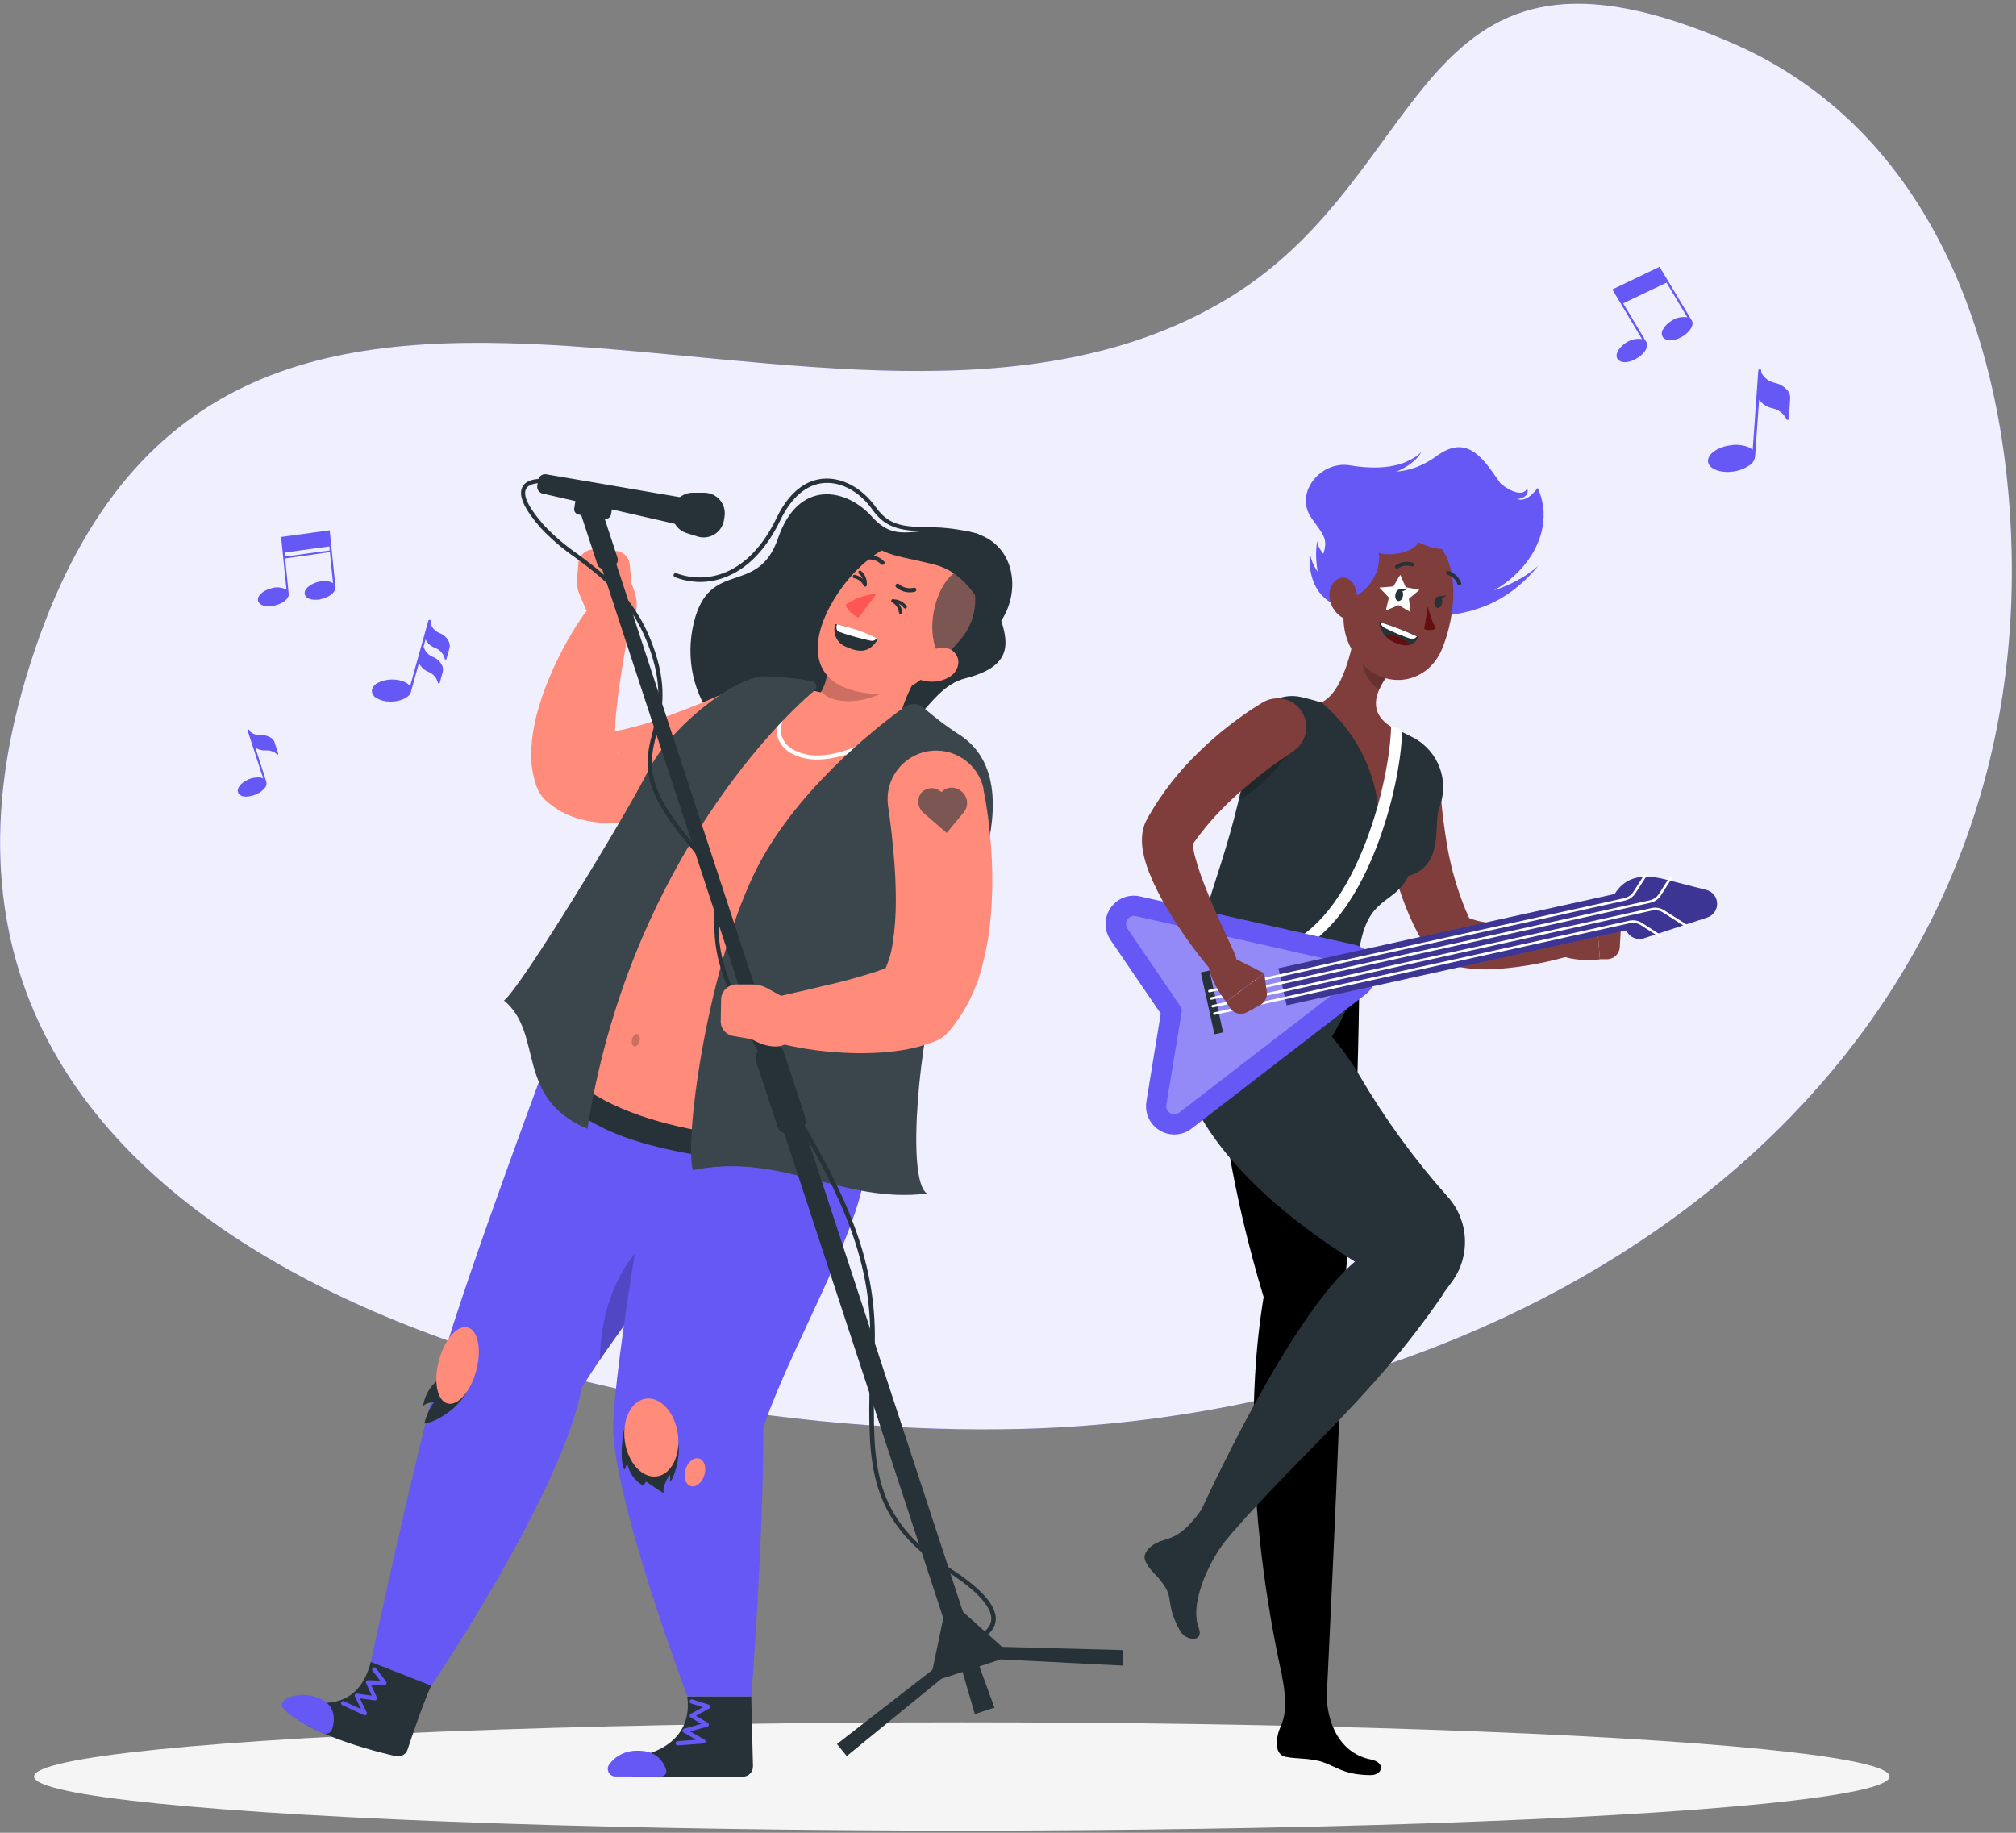 <?xml version="1.0" encoding="UTF-8"?>
<svg width="308px" height="280px" viewBox="0 0 308 280" version="1.1" xmlns="http://www.w3.org/2000/svg" xmlns:xlink="http://www.w3.org/1999/xlink">
    <rect x="0" y="0" width="308" height="280" fill="#808080" stroke="none"/>
    <title>onboard-3</title>
    <g id="High-Fidelity" stroke="none" stroke-width="1" fill="none" fill-rule="evenodd">
        <g id="3.3.0-Third-Sign-Up-Screen" transform="translate(-34, -76)" fill-rule="nonzero">
            <g id="Group" transform="translate(32, 76)">
                <g id="Music-festival-rafiki" transform="translate(2, 0)">
                    <g id="freepik--background-simple--inject-78">
                        <path d="M187.732,45.509 C127.638,82.063 32.204,8.692 3.911,103.71 C-23.197,194.75 97.708,221.843 162.495,218.034 C237.613,213.611 309.119,164.995 307.335,84.249 C306.648,53.032 295.352,19.914 264.648,6.58 C215.512,-14.775 219.577,26.136 187.732,45.509 Z" id="Path" fill="#6558F5"></path>
                        <path d="M187.732,45.509 C127.638,82.063 32.204,8.692 3.911,103.71 C-23.197,194.75 97.708,221.843 162.495,218.034 C237.613,213.611 309.119,164.995 307.335,84.249 C306.648,53.032 295.352,19.914 264.648,6.58 C215.512,-14.775 219.577,26.136 187.732,45.509 Z" id="Path" fill="#FFFFFF" opacity="0.9"></path>
                    </g>
                    <g id="freepik--Shadow--inject-78" transform="translate(5.117, 262.454)" fill="#F5F5F5">
                        <ellipse id="freepik--path--inject-78" cx="141.828" cy="8.948" rx="141.747" ry="8.276"></ellipse>
                    </g>
                    <g id="freepik--character-1--inject-78" transform="translate(42.402, 72.376)">
                        <path d="M110.567,22.458 C113.872,17.465 112.475,9.657 104.923,8.744 C97.371,7.83 94.739,10.937 90.799,6.55 C86.858,2.164 79.57,0.804 76.47,9.84 C73.37,18.876 65.979,12.838 63.589,22.787 C60.971,33.673 68.611,45.29 83.576,44.135 C97.839,43.038 98.256,32.993 105.113,31.246 C111.971,29.499 111.766,26.194 110.567,22.458 Z" id="Path" fill="#263238"></path>
                        <path d="M64.539,16.537 C63.231,16.522 61.936,16.274 60.715,15.806 C60.607,15.767 60.528,15.673 60.507,15.559 C60.487,15.446 60.529,15.33 60.617,15.256 C60.705,15.181 60.826,15.16 60.935,15.199 C65.548,16.91 71.996,15.594 76.243,6.755 C78.488,2.098 81.361,0.907 83.393,0.76 C86.317,0.526 89.366,2.222 91.435,5.147 C93.504,8.071 95.916,8.071 99.382,8.173 C101.942,8.167 104.491,8.501 106.963,9.168 C107.133,9.22 107.23,9.398 107.182,9.57 C107.159,9.652 107.103,9.722 107.027,9.763 C106.951,9.805 106.863,9.814 106.78,9.789 C104.361,9.139 101.865,8.812 99.36,8.817 C95.851,8.707 93.073,8.612 90.909,5.52 C88.986,2.771 86.142,1.199 83.466,1.418 C80.791,1.638 78.51,3.611 76.843,7.048 C73.465,14.066 68.721,16.537 64.539,16.537 Z" id="Path" fill="#263238"></path>
                        <path d="M46.474,139.634 C54.947,125.839 69.868,110.998 69.137,95.544 L41.854,87.728 C41.854,87.728 28.841,122.44 24.959,136.125 C20.923,150.359 14.249,181.554 14.249,181.554 L23.467,185.173 C23.467,185.173 43.396,155.842 46.474,139.634 Z" id="Path" fill="#6558F5"></path>
                        <path d="M49.245,135.358 C53.47,129.144 58.544,122.739 62.499,116.167 C57.886,113.564 49.501,121.519 49.245,135.358 Z" id="Path" fill="#000000" opacity="0.2"></path>
                        <path d="M14.249,181.525 C12.377,188.682 7.091,187.929 4.438,187.549 C4.438,187.549 2.595,188.441 2.339,189.742 C5.264,192.155 11.492,194.392 18.028,195.92 C18.813,196.11 19.613,195.669 19.87,194.903 C20.602,192.71 22.064,188.324 23.467,185.144 L14.249,181.525 Z" id="Path" fill="#263238"></path>
                        <path d="M74.218,145.702 C79.204,131.081 92.495,110.121 89.454,101.897 L59.136,92.583 C59.136,92.583 52.184,129.999 51.285,144.569 C50.634,155.031 62.616,186.789 62.616,186.789 L72.391,186.789 C72.391,186.789 74.218,163.423 74.218,145.702 Z" id="Path" fill="#6558F5"></path>
                        <path d="M76.156,46.24 L74.364,47.132 C73.787,47.41 73.202,47.666 72.625,47.929 C71.462,48.448 70.285,48.916 69.101,49.391 C66.682,50.331 64.215,51.141 61.71,51.818 C59.003,52.581 56.229,53.083 53.427,53.317 C51.738,53.457 50.04,53.418 48.36,53.2 C47.308,53.058 46.272,52.814 45.268,52.469 C43.993,52.028 42.799,51.378 41.737,50.546 L41.401,50.283 C40.494,49.578 39.824,48.614 39.478,47.52 C38.959,45.947 38.712,44.298 38.747,42.643 C38.778,41.367 38.913,40.096 39.149,38.842 C39.344,37.722 39.613,36.615 39.953,35.53 C40.267,34.477 40.604,33.461 40.984,32.481 C41.735,30.556 42.594,28.674 43.557,26.845 C44.505,25.029 45.565,23.274 46.73,21.589 C47.74,20.158 49.604,19.616 51.224,20.28 C52.845,20.944 53.791,22.639 53.507,24.367 L53.507,24.535 L52.593,29.974 C52.301,31.772 52.023,33.556 51.862,35.281 C51.652,36.893 51.554,38.518 51.57,40.143 C51.573,40.786 51.635,41.427 51.752,42.058 C51.862,42.556 52.016,42.892 52.06,42.79 L49.822,39.814 C49.596,39.595 49.45,39.514 49.472,39.485 C49.493,39.456 49.625,39.485 49.859,39.485 C50.548,39.452 51.234,39.377 51.913,39.258 C52.825,39.095 53.728,38.885 54.618,38.63 C55.569,38.381 56.556,38.089 57.543,37.752 C59.531,37.073 61.571,36.29 63.61,35.493 C64.634,35.084 65.643,34.645 66.666,34.221 L69.591,32.949 L69.898,32.81 C73.578,31.282 77.809,32.93 79.486,36.546 C81.162,40.161 79.686,44.456 76.141,46.277 L76.156,46.24 Z" id="Path" fill="#FF8B7B"></path>
                        <path d="M48.141,23.073 L52.418,23.336 C56.724,22.013 54.055,16.756 54.055,16.756 L53.792,13.722 C53.629,12.631 52.702,11.816 51.599,11.792 L48.609,11.58 C47.337,11.41 46.162,12.286 45.962,13.554 L45.758,16.208 C45.7,16.978 45.831,17.751 46.138,18.46 L48.141,23.073 Z" id="Path" fill="#FF8B7B"></path>
                        <path d="M75.71,31.86 C85.021,33.562 94.115,36.291 102.825,39.997 C105.218,41.064 107.064,43.071 107.927,45.544 C108.791,48.017 108.595,50.737 107.387,53.061 C97.152,73.187 91.932,99.499 90.302,103.593 C90.302,103.593 62.748,104.273 48.192,96.816 C42.762,94.024 39.965,87.864 41.437,81.938 C47.227,58.625 60.701,42.124 66.937,34.982 C69.116,32.482 72.441,31.299 75.71,31.86 L75.71,31.86 Z" id="Path" fill="#FF8B7B"></path>
                        <path d="M40.319,87.275 C39.706,88.234 39.397,89.355 39.434,90.492 C39.427,90.535 39.427,90.58 39.434,90.623 C39.602,91.23 41.152,95.785 50.115,100.127 C60.796,105.245 81.273,106.137 90.324,105.479 C90.51,105.468 90.68,105.37 90.784,105.216 C91.206,104.379 91.454,103.467 91.515,102.533 C91.538,102.355 91.479,102.176 91.356,102.046 C91.233,101.916 91.058,101.848 90.879,101.86 C86.771,102.087 65.131,102.942 51.263,96.377 C44.442,93.153 42.08,89.176 41.335,87.443 C41.254,87.25 41.08,87.111 40.873,87.077 C40.667,87.043 40.457,87.118 40.319,87.275 L40.319,87.275 Z" id="Path" fill="#263238"></path>
                        <path d="M82.465,43.66 C81.248,43.686 80.04,43.436 78.934,42.928 C77.715,42.44 76.778,41.432 76.382,40.18 C75.775,37.869 77.567,35.252 78.751,33.527 C79.055,33.117 79.326,32.685 79.562,32.233 C79.633,32.069 79.821,31.991 79.986,32.057 C80.065,32.091 80.127,32.155 80.159,32.234 C80.19,32.314 80.189,32.403 80.155,32.481 C79.907,32.977 79.616,33.449 79.285,33.892 C78.166,35.523 76.47,37.986 77.004,40.011 C77.355,41.074 78.158,41.928 79.197,42.344 C84.702,45.041 93.467,39.2 96.743,37.007 L96.852,36.934 C96.947,36.864 97.073,36.852 97.18,36.902 C97.287,36.953 97.358,37.058 97.364,37.176 C97.37,37.294 97.311,37.406 97.21,37.467 L97.101,37.54 C94.396,39.354 87.926,43.66 82.465,43.66 Z" id="Path" fill="#FFFFFF"></path>
                        <path d="M82.019,33.132 C75.439,38.622 53.397,61.468 47.337,100.062 C36.144,95.332 40.757,85.572 34.602,80.476 C37.109,78.612 53.222,52.206 56.592,45.458 C59.962,38.71 69.942,30.837 74.591,30.954 C76.958,31.014 79.317,31.258 81.646,31.685 C81.964,31.739 82.221,31.975 82.301,32.288 C82.382,32.6 82.271,32.931 82.019,33.132 L82.019,33.132 Z" id="Path" fill="#263238"></path>
                        <path d="M82.019,33.132 C75.439,38.622 53.397,61.468 47.337,100.062 C36.144,95.332 40.757,85.572 34.602,80.476 C37.109,78.612 53.222,52.206 56.592,45.458 C59.962,38.71 69.942,30.837 74.591,30.954 C76.958,31.014 79.317,31.258 81.646,31.685 C81.964,31.739 82.221,31.975 82.301,32.288 C82.382,32.6 82.271,32.931 82.019,33.132 L82.019,33.132 Z" id="Path" fill="#FFFFFF" opacity="0.1"></path>
                        <path d="M55.313,86.676 C55.189,87.202 54.83,87.56 54.509,87.487 C54.187,87.414 54.033,86.924 54.158,86.405 C54.282,85.886 54.64,85.521 54.962,85.601 C55.284,85.681 55.437,86.157 55.313,86.676 Z" id="Path" fill="#000000" opacity="0.2"></path>
                        <path d="M79.204,35.896 C80.12,34.804 81.377,34.052 82.772,33.761 C83.58,32.59 84.009,31.199 84,29.777 L98.768,28.79 C96.275,33.446 94.315,37.131 95.288,40.004 C92.137,41.064 86.391,42.928 81.171,41.276 C75.951,39.624 77.757,37.731 79.204,35.896 Z" id="Path" fill="#FF8B7B"></path>
                        <path d="M103.702,39.573 C101.961,38.411 100.296,37.139 98.716,35.764 C97.89,35.048 96.68,34.994 95.792,35.632 C91.34,38.856 78.605,48.836 72.683,61.388 C65.431,76.74 62.112,102.328 63.472,106.378 C77.011,103.607 86.31,111.547 99.228,109.968 C95.858,107.811 98.3,85.067 100.88,77.676 C103.461,70.285 116.577,47.147 103.702,39.573 Z" id="Path" fill="#263238"></path>
                        <path d="M103.702,39.573 C101.961,38.411 100.296,37.139 98.716,35.764 C97.89,35.048 96.68,34.994 95.792,35.632 C91.34,38.856 78.605,48.836 72.683,61.388 C65.431,76.74 62.112,102.328 63.472,106.378 C77.011,103.607 86.31,111.547 99.228,109.968 C95.858,107.811 98.3,85.067 100.88,77.676 C103.461,70.285 116.577,47.147 103.702,39.573 Z" id="Path" fill="#FFFFFF" opacity="0.1"></path>
                        <path d="M83.971,30.274 L94.206,32.467 C89.995,35.34 84.819,35.391 83.079,33.264 C83.6,32.348 83.905,31.325 83.971,30.274 L83.971,30.274 Z" id="Path" fill="#000000" opacity="0.2"></path>
                        <path d="M104.236,25.456 C99.85,30.486 96.735,33.797 91.947,33.658 C82.443,33.381 80.981,27.678 83.832,21.42 C86.376,15.791 93.153,8.517 99.915,10.454 C102.967,11.326 105.355,13.708 106.234,16.758 C107.112,19.807 106.357,23.095 104.236,25.456 L104.236,25.456 Z" id="Path" fill="#FF8B7B"></path>
                        <path d="M85.228,22.97 C85.228,22.97 87.078,23.102 91.757,25.207 C90.536,27.218 89.154,27.51 86.771,26.399 C85.428,25.847 84.75,24.341 85.228,22.97 L85.228,22.97 Z" id="Path" fill="#263238"></path>
                        <path d="M85.462,22.999 C85.36,23.402 85.287,23.862 85.762,24.14 C87.196,24.654 88.661,25.076 90.148,25.405 C90.609,25.485 91.084,25.763 91.574,25.12 C89.629,24.17 87.577,23.458 85.462,22.999 Z" id="Path" fill="#FFFFFF"></path>
                        <path d="M104.163,14.709 C100.793,16.171 98.855,23.248 100.829,27.305 C106.246,27.444 108.725,19.483 108.725,19.483 L104.163,14.709 Z" id="Path" fill="#263238" opacity="0.6"></path>
                        <path d="M102.445,31.173 C101.175,31.826 99.699,31.952 98.336,31.524 C96.567,30.946 96.786,29.089 98.212,27.934 C99.484,26.896 101.948,25.953 103.278,27.167 C104.609,28.38 104.024,30.347 102.445,31.173 Z" id="Path" fill="#FF8B7B"></path>
                        <path d="M91.515,18.335 L88.752,21.991 C88.752,21.991 87.129,21.26 86.785,20.009 C88.184,19.038 89.817,18.46 91.515,18.335 L91.515,18.335 Z" id="Path" fill="#FF5652"></path>
                        <path d="M94.615,16.815 C94.564,16.835 94.519,16.868 94.484,16.91 C94.428,16.973 94.401,17.058 94.409,17.142 C94.417,17.227 94.46,17.304 94.527,17.356 C95.313,18.028 96.375,18.279 97.379,18.028 C97.459,18.005 97.527,17.949 97.566,17.875 C97.604,17.8 97.611,17.713 97.583,17.633 C97.531,17.464 97.351,17.369 97.181,17.421 L97.181,17.421 C96.385,17.607 95.548,17.4 94.93,16.866 C94.841,16.796 94.722,16.776 94.615,16.815 Z" id="Path" fill="#263238"></path>
                        <path d="M95.098,21.406 C95.138,21.417 95.181,21.417 95.222,21.406 C95.288,21.397 95.348,21.361 95.388,21.308 C95.428,21.254 95.444,21.187 95.434,21.121 C95.334,20.31 94.85,19.597 94.133,19.205 C94.072,19.176 94.001,19.172 93.938,19.196 C93.875,19.219 93.823,19.267 93.796,19.33 C93.739,19.457 93.794,19.606 93.921,19.666 L93.921,19.666 C94.485,19.983 94.863,20.551 94.937,21.194 C94.948,21.288 95.01,21.369 95.098,21.406 L95.098,21.406 Z" id="Path" fill="#263238"></path>
                        <path d="M95.938,20.602 C95.98,20.592 96.02,20.575 96.055,20.55 C96.162,20.461 96.182,20.304 96.099,20.192 C95.605,19.54 94.826,19.167 94.008,19.191 C93.942,19.194 93.879,19.225 93.836,19.277 C93.793,19.328 93.774,19.395 93.782,19.461 C93.797,19.601 93.919,19.704 94.06,19.695 L94.06,19.695 C94.705,19.684 95.315,19.986 95.697,20.507 C95.758,20.575 95.847,20.61 95.938,20.602 Z" id="Path" fill="#263238"></path>
                        <path d="M87.889,15.762 C87.878,15.719 87.878,15.673 87.889,15.63 C87.922,15.497 88.054,15.413 88.189,15.44 C88.997,15.603 89.676,16.148 90.009,16.902 C90.041,16.986 90.025,17.08 89.968,17.149 C89.912,17.218 89.823,17.251 89.734,17.237 C89.646,17.222 89.573,17.161 89.542,17.078 L89.542,17.078 C89.257,16.496 88.715,16.082 88.079,15.959 C87.982,15.937 87.907,15.86 87.889,15.762 Z" id="Path" fill="#263238"></path>
                        <path d="M88.752,14.972 C88.761,14.931 88.781,14.893 88.81,14.863 C88.91,14.765 89.069,14.765 89.169,14.863 C89.785,15.398 90.104,16.199 90.024,17.012 C90.002,17.148 89.876,17.242 89.739,17.224 C89.602,17.198 89.509,17.07 89.527,16.932 L89.527,16.932 C89.573,16.281 89.3,15.649 88.796,15.236 C88.736,15.162 88.719,15.062 88.752,14.972 L88.752,14.972 Z" id="Path" fill="#263238"></path>
                        <path d="M89.724,13.02 C89.794,13.104 89.902,13.145 90.009,13.13 C90.81,12.988 91.63,13.247 92.203,13.825 C92.328,13.949 92.53,13.949 92.656,13.825 C92.715,13.766 92.749,13.685 92.749,13.602 C92.749,13.518 92.715,13.438 92.656,13.379 C91.942,12.641 90.913,12.3 89.9,12.465 C89.815,12.474 89.738,12.517 89.687,12.585 C89.635,12.653 89.615,12.739 89.629,12.823 C89.637,12.898 89.67,12.968 89.724,13.02 L89.724,13.02 Z" id="Path" fill="#263238"></path>
                        <path d="M107.833,48.192 L108.067,49.369 L108.257,50.451 C108.374,51.182 108.469,51.913 108.564,52.601 C108.761,54.063 108.893,55.459 109.003,56.899 C109.227,59.818 109.261,62.749 109.105,65.672 C109.017,67.171 108.886,68.684 108.681,70.219 C108.447,71.802 108.13,73.371 107.731,74.92 C106.879,78.536 105.225,81.914 102.891,84.804 L102.584,85.177 C102.02,85.851 101.296,86.374 100.478,86.698 C98.377,87.508 96.176,88.035 93.935,88.262 C91.994,88.479 90.04,88.564 88.087,88.518 C86.186,88.467 84.314,88.335 82.465,88.101 C80.601,87.871 78.753,87.529 76.931,87.078 C75.249,86.663 74.068,85.154 74.068,83.422 C74.068,81.691 75.249,80.182 76.931,79.767 L77.157,79.709 C78.751,79.299 80.476,78.978 82.107,78.561 C83.737,78.144 85.374,77.83 86.946,77.391 C88.518,76.952 90.039,76.536 91.435,76.068 C92.64,75.685 93.797,75.168 94.886,74.525 L92.473,76.426 C93.233,74.978 93.74,73.41 93.972,71.791 C94.307,69.614 94.471,67.414 94.462,65.211 C94.462,62.887 94.352,60.489 94.125,58.076 C94.03,56.863 93.891,55.656 93.76,54.421 L93.533,52.622 L93.416,51.738 L93.307,50.948 L93.255,50.619 C92.771,46.678 95.475,43.054 99.391,42.396 C103.307,41.738 107.047,44.28 107.877,48.163 L107.833,48.192 Z" id="Path" fill="#FF8B7B"></path>
                        <path d="M104.499,48.543 C103.62,47.728 102.249,47.77 101.421,48.638 C101.003,48.236 100.44,48.021 99.861,48.04 C99.281,48.059 98.734,48.312 98.344,48.74 C97.618,49.719 97.799,51.097 98.753,51.855 L102.233,54.874 L104.901,51.657 C105.629,50.681 105.451,49.303 104.499,48.543 L104.499,48.543 Z" id="Path" fill="#263238" opacity="0.6"></path>
                        <path d="M72.376,186.818 L62.602,186.818 C63.64,195.02 54.713,195.993 54.713,195.993 C54.255,196.945 54.058,198.002 54.143,199.056 L71.082,199.056 C71.503,199.056 71.906,198.886 72.199,198.584 C72.492,198.283 72.651,197.875 72.639,197.455 C72.581,195.123 72.456,190.744 72.376,186.818 Z" id="Path" fill="#263238"></path>
                        <polygon id="Rectangle" fill="#263238" transform="translate(91.582, 138.888) rotate(-18.16) translate(-91.582, -138.888) " points="90.003 96.219 93.161 96.219 93.161 181.557 90.003 181.557"></polygon>
                        <path d="M76.02,87.325 L77.727,87.325 C78.489,87.325 79.107,87.943 79.107,88.705 L79.107,99.397 C79.107,100.159 78.489,100.777 77.727,100.777 L76.02,100.777 C75.258,100.777 74.64,100.159 74.64,99.397 L74.64,88.705 C74.64,87.943 75.258,87.325 76.02,87.325 Z" id="Rectangle" fill="#263238" transform="translate(76.873, 94.051) rotate(-18.16) translate(-76.873, -94.051) "></path>
                        <path d="M48.582,4.816 L49.814,4.816 C50.366,4.816 50.814,5.264 50.814,5.816 L50.814,13.539 C50.814,14.092 50.366,14.539 49.814,14.539 L48.582,14.539 C48.03,14.539 47.582,14.092 47.582,13.539 L47.582,5.816 C47.582,5.264 48.03,4.816 48.582,4.816 Z" id="Rectangle" fill="#263238" transform="translate(49.198, 9.678) rotate(-18.16) translate(-49.198, -9.678) "></path>
                        <path d="M47.231,1.828 L49.395,1.828 C49.853,1.828 50.225,2.2 50.225,2.658 L50.225,6.701 C50.225,7.159 49.853,7.531 49.395,7.531 L47.231,7.531 C46.773,7.531 46.401,7.159 46.401,6.701 L46.401,2.658 C46.401,2.2 46.773,1.828 47.231,1.828 Z" id="Rectangle" fill="#263238" transform="translate(48.313, 4.679) rotate(99.21) translate(-48.313, -4.679) "></path>
                        <polygon id="Rectangle" fill="#263238" transform="translate(63.978, 54.729) rotate(-18.16) translate(-63.978, -54.729) " points="62.83 5.276 65.125 5.276 65.125 104.182 62.83 104.182"></polygon>
                        <path d="M104.097,179.171 C103.939,179.172 103.805,179.057 103.783,178.9 C103.768,178.816 103.787,178.729 103.837,178.659 C103.886,178.589 103.961,178.542 104.046,178.527 C104.09,178.527 108.505,177.745 109.003,175.347 C109.397,173.425 107.138,170.815 102.481,167.81 C90.053,159.768 90.214,151.185 90.47,138.15 C90.507,136.074 90.55,133.925 90.55,131.622 C90.55,118.185 84.556,107.84 78.225,96.881 C76.602,94.074 74.92,91.164 73.334,88.182 C66.754,75.797 66.754,72.317 66.717,67.924 C66.717,67.193 66.717,66.381 66.674,65.519 C66.491,61.198 64.7,59.005 62.426,56.234 C61.08,54.659 59.858,52.982 58.771,51.219 C55.649,46.006 56.439,42.826 57.309,39.456 C58.04,36.437 58.91,33.015 57.089,27.474 C54.472,19.498 49.705,15.945 45.495,12.808 C43.55,11.473 41.756,9.931 40.143,8.21 C37.694,5.381 36.787,3.385 37.372,2.091 C37.767,1.228 38.776,0.782 40.384,0.775 L40.384,0.775 C40.562,0.775 40.706,0.919 40.706,1.097 C40.706,1.274 40.562,1.418 40.384,1.418 C39.47,1.418 38.301,1.594 37.95,2.361 C37.599,3.129 37.84,4.555 40.626,7.786 C42.209,9.471 43.969,10.981 45.875,12.289 C50.159,15.484 55.013,19.096 57.696,27.276 C59.568,32.993 58.698,36.51 57.923,39.609 C57.089,42.987 56.366,45.904 59.341,50.89 C60.412,52.624 61.614,54.274 62.938,55.825 C65.19,58.581 67.134,60.942 67.324,65.489 C67.324,66.367 67.368,67.156 67.368,67.924 C67.368,72.23 67.368,75.629 73.948,87.882 C75.527,90.85 77.208,93.731 78.831,96.56 C85.199,107.592 91.223,118.009 91.26,131.651 C91.26,133.961 91.223,136.111 91.179,138.194 C90.916,151.47 90.762,159.476 102.876,167.298 C107.848,170.508 110.136,173.264 109.675,175.508 C109.098,178.337 104.397,179.163 104.199,179.2 L104.097,179.171 Z" id="Path" fill="#263238"></path>
                        <path d="M62.214,7.998 L40.501,3.034 C39.952,2.907 39.595,2.377 39.683,1.82 L39.821,0.972 C39.866,0.69 40.022,0.438 40.254,0.272 C40.486,0.105 40.776,0.039 41.057,0.088 L62.872,3.823 L62.214,7.998 Z" id="Path" fill="#263238"></path>
                        <path d="M64.144,9.584 L62.47,9.058 C60.983,8.582 60.069,7.089 60.321,5.549 L60.321,5.549 C60.567,4.006 61.91,2.879 63.472,2.902 L65.226,2.902 C66.143,2.914 67.008,3.324 67.597,4.027 C68.186,4.729 68.439,5.653 68.289,6.558 L68.209,7.069 C68.066,7.977 67.535,8.777 66.754,9.26 C65.973,9.743 65.02,9.862 64.144,9.584 Z" id="Path" fill="#263238"></path>
                        <path d="M101.926,173.819 L100.098,182.556 C99.989,182.992 100.126,183.453 100.457,183.758 C100.788,184.063 101.259,184.163 101.685,184.018 L110.172,181.24 C110.59,181.101 110.903,180.751 110.993,180.32 C111.084,179.89 110.938,179.443 110.611,179.149 L103.958,173.191 C103.635,172.897 103.18,172.796 102.763,172.925 C102.345,173.054 102.027,173.394 101.926,173.819 Z" id="Path" fill="#263238"></path>
                        <polygon id="Path" fill="#263238" points="109.529 188.507 106.532 189.486 103.22 178.111 105.464 177.38"></polygon>
                        <polygon id="Path" fill="#263238" points="86.968 195.905 85.469 194.07 105.055 178.849 106.349 180.07"></polygon>
                        <polygon id="Path" fill="#263238" points="129.1 182.088 129.217 179.719 104.419 179.054 104.097 180.808"></polygon>
                        <path d="M79.233,81.039 L79.131,85.323 C77.435,89.498 72.449,86.391 72.449,86.391 L69.444,85.864 C68.363,85.603 67.63,84.597 67.712,83.488 L67.763,80.491 C67.704,79.209 68.676,78.114 69.956,78.02 L72.617,78.02 C73.385,78.028 74.138,78.227 74.81,78.597 L79.233,81.039 Z" id="Path" fill="#FF8B7B"></path>
                        <path d="M4.503,191.19 C2.793,190.21 1.521,189.508 0.782,188.441 C0.044,187.373 2.778,185.933 5.812,186.862 C8.978,187.834 8.787,190.298 8.363,191.731 C8.279,192.028 8.068,192.274 7.787,192.403 C7.506,192.532 7.182,192.532 6.901,192.403 C6.081,192.042 5.28,191.637 4.503,191.19 L4.503,191.19 Z" id="Path" fill="#6558F5"></path>
                        <path d="M58.603,199.027 L51.628,199.027 C51.195,199.029 50.796,198.793 50.591,198.411 C50.385,198.03 50.408,197.566 50.649,197.206 C51.627,195.857 53.201,195.069 54.867,195.093 C57.835,194.977 58.954,196.76 59.363,197.967 C59.445,198.212 59.405,198.481 59.254,198.691 C59.103,198.901 58.861,199.026 58.603,199.027 Z" id="Path" fill="#6558F5"></path>
                        <path d="M53.01,145.702 C52.681,146.96 52.22,150.864 53.01,152.194 C53.258,151.368 53.456,151.317 53.456,151.317 C53.75,152.74 54.664,153.957 55.949,154.636 C56.01,154.379 56.147,154.147 56.344,153.971 C57.21,154.62 58.113,155.218 59.049,155.762 C58.581,154.936 59.911,152.911 59.911,152.911 C60.024,153.28 60.024,153.675 59.911,154.044 C60.54,153.664 61.585,150.206 61.227,148.232 C59.217,148.137 53.01,145.702 53.01,145.702 Z" id="Path" fill="#263238"></path>
                        <ellipse id="Oval" fill="#FF8B7B" transform="translate(57.106, 147.242) rotate(-8.08) translate(-57.106, -147.242) " cx="57.106" cy="147.242" rx="4.087" ry="5.995"></ellipse>
                        <path d="M24.586,138.384 C23.299,139.389 22.452,140.854 22.225,142.471 C22.627,141.879 23.891,141.85 23.891,141.85 C23.197,142.832 22.701,143.939 22.429,145.11 C23.891,144.949 27.43,143.158 29.009,140.088 C26.794,139.159 24.586,138.384 24.586,138.384 Z" id="Path" fill="#263238"></path>
                        <path d="M30.361,136.995 C29.521,140.197 27.561,142.456 25.975,142.04 C24.389,141.623 23.782,138.699 24.659,135.46 C25.536,132.221 27.459,130.006 29.045,130.416 C30.632,130.825 31.209,133.786 30.361,136.995 Z" id="Path" fill="#FF8B7B"></path>
                        <path d="M65.204,152.998 C64.846,154.161 63.903,154.907 63.113,154.658 C62.324,154.409 61.966,153.269 62.331,152.107 C62.697,150.944 63.632,150.198 64.422,150.447 C65.211,150.696 65.57,151.836 65.204,152.998 Z" id="Path" fill="#FF8B7B"></path>
                        <path d="M61.132,194.267 C60.964,194.272 60.822,194.143 60.81,193.975 C60.802,193.89 60.829,193.804 60.884,193.739 C60.938,193.673 61.017,193.631 61.103,193.624 L63.947,193.412 L62.024,192.315 C61.907,192.254 61.842,192.124 61.863,191.994 C61.881,191.865 61.973,191.759 62.097,191.723 L64.751,190.992 L63.121,190.013 C63.019,189.954 62.957,189.845 62.96,189.727 C62.962,189.611 63.026,189.505 63.128,189.45 L64.97,188.441 L63.186,187.863 C63.016,187.807 62.922,187.625 62.974,187.454 C63.001,187.372 63.059,187.304 63.136,187.266 C63.213,187.227 63.302,187.221 63.384,187.249 L65.884,188.053 C66.006,188.094 66.092,188.203 66.103,188.331 C66.119,188.459 66.056,188.583 65.943,188.645 L63.932,189.749 L65.738,190.831 C65.848,190.899 65.908,191.025 65.891,191.153 C65.873,191.279 65.781,191.383 65.657,191.416 L63.026,192.147 L65.219,193.375 C65.343,193.445 65.407,193.587 65.38,193.726 C65.344,193.864 65.228,193.966 65.087,193.982 L61.183,194.275 L61.132,194.267 Z" id="Path" fill="#6558F5"></path>
                        <path d="M13.422,189.684 C13.379,189.69 13.334,189.69 13.291,189.684 L9.877,188.119 C9.716,188.046 9.644,187.857 9.716,187.695 C9.749,187.616 9.814,187.555 9.894,187.524 C9.974,187.494 10.063,187.498 10.14,187.534 L12.75,188.719 L11.836,186.825 C11.774,186.724 11.774,186.597 11.836,186.496 C11.903,186.4 12.019,186.349 12.136,186.364 L14.395,186.672 L13.539,184.771 C13.485,184.676 13.485,184.559 13.539,184.464 C13.597,184.366 13.704,184.31 13.817,184.317 L15.674,184.383 L14.49,182.841 C14.408,182.697 14.445,182.516 14.577,182.416 C14.708,182.317 14.893,182.329 15.009,182.446 L16.603,184.537 C16.669,184.642 16.669,184.775 16.603,184.88 C16.543,184.99 16.428,185.058 16.303,185.056 L14.285,184.983 L15.17,186.942 C15.215,187.05 15.199,187.174 15.128,187.268 C15.058,187.361 14.942,187.41 14.826,187.395 L12.589,187.088 L13.627,189.245 C13.687,189.367 13.663,189.513 13.569,189.61 C13.527,189.647 13.477,189.673 13.422,189.684 L13.422,189.684 Z" id="Path" fill="#6558F5"></path>
                        <path d="M109.441,21.932 C109.244,26.319 107.833,15.879 100.544,13.934 C95.741,12.648 91.515,12.472 90.689,9.986 C94.206,9.877 95.953,9.087 100.288,9.804 C104.623,10.52 109.799,14.066 109.441,21.932 Z" id="Path" fill="#263238"></path>
                    </g>
                    <g id="freepik--character-2--inject-78" transform="translate(168.877, 67.99)">
                        <path d="M37.745,22.897 C33.256,25.5 32.131,19.754 33.147,17.049 C34.163,14.344 33.366,13.832 31.473,11.127 C28.738,7.216 33.147,2.003 37.84,3.202 C41.496,4.138 45.823,5.183 50.634,1.66 C59.253,-4.642 60.372,14.044 66.045,6.55 C69.627,14.278 62.273,23.752 51.475,24.652 C38.016,25.785 37.745,22.897 37.745,22.897 Z" id="Path" fill="#6558F5"></path>
                        <path d="M37.438,3.129 L41.525,4.73 C44.785,4.511 47.417,2.632 48.28,1.075 C45.107,4.057 39.997,3.516 37.438,3.129 Z" id="Path" fill="#6558F5"></path>
                        <path d="M32.73,20.287 C32.226,19.322 31.999,16.018 32.408,14.629 C32.299,15.681 33.629,16.975 33.629,16.975 C33.629,16.975 33.629,22.034 32.73,20.287 Z" id="Path" fill="#6558F5"></path>
                        <path d="M60.357,5.849 L61.578,8.21 C63.91,8.568 64.824,7.559 64.437,6.587 C63.969,7.896 61.907,7.201 60.357,5.849 Z" id="Path" fill="#6558F5"></path>
                        <path d="M35.186,24.44 C31.67,22.934 30.99,19.132 31.275,16.661 C31.599,18.373 32.577,19.891 34.002,20.894 L35.186,24.44 Z" id="Path" fill="#6558F5"></path>
                        <path d="M48.017,23.021 L50.824,26.158 C57.74,25.624 62.192,23.197 66.177,18.408 C62.616,21.705 55.13,24.505 48.017,23.021 Z" id="Path" fill="#6558F5"></path>
                        <path d="M71.148,73.655 L74.964,71.323 L75.549,78.575 C75.549,78.575 71.572,79.109 68.969,77.698 L69.072,76.872 C69.24,75.54 70.003,74.357 71.148,73.655 Z" id="Path" fill="#7F3E3B"></path>
                        <path d="M78.722,74.386 L78.59,76.719 C78.526,77.732 77.698,78.529 76.682,78.554 L75.549,78.554 L74.964,71.301 L77.574,72.471 C78.318,72.808 78.776,73.571 78.722,74.386 L78.722,74.386 Z" id="Path" fill="#7F3E3B"></path>
                        <path d="M51.175,52.177 L51.241,53.295 L51.336,54.509 C51.402,55.32 51.489,56.146 51.592,56.958 C51.811,58.588 52.03,60.218 52.323,61.819 C52.907,64.977 53.816,68.067 55.035,71.038 L55.517,72.105 C55.569,72.244 55.766,72.61 55.561,72.303 C55.488,72.197 55.393,72.108 55.284,72.04 C55.064,71.945 55.496,72.281 56.058,72.449 C56.722,72.663 57.401,72.822 58.091,72.924 C58.822,73.056 59.641,73.158 60.46,73.231 C63.727,73.538 67.251,73.546 70.695,73.59 L70.76,73.59 C71.865,73.569 72.813,74.372 72.972,75.466 C73.132,76.559 72.453,77.6 71.389,77.896 C67.819,78.988 64.143,79.693 60.423,80.001 C58.373,80.192 56.306,80.119 54.275,79.782 C52.804,79.551 51.413,78.961 50.225,78.064 C49.782,77.705 49.387,77.293 49.048,76.836 C48.83,76.524 48.632,76.199 48.455,75.863 L47.724,74.562 C46.813,72.83 46.029,71.034 45.378,69.189 C44.729,67.379 44.184,65.534 43.747,63.662 C43.315,61.811 42.981,59.94 42.746,58.054 C42.629,57.111 42.526,56.168 42.453,55.218 C42.417,54.743 42.38,54.267 42.366,53.756 C42.351,53.244 42.366,52.813 42.366,52.22 C42.283,49.798 44.18,47.767 46.602,47.684 C49.025,47.601 51.056,49.498 51.138,51.921 L51.175,52.177 Z" id="Path" fill="#7F3E3B"></path>
                        <path d="M50.999,55.422 C50.093,57.696 51.869,64.312 46.291,65.833 C44.098,70.314 40.15,68.757 38.834,76.872 L13.978,76.872 C15.002,69.861 20.192,59.78 22.29,43.806 C22.524,42.043 23.492,40.461 24.957,39.453 C26.421,38.444 28.244,38.103 29.974,38.513 C30.946,38.747 31.962,39.017 33.001,39.324 C36.638,40.311 40.2,41.557 43.66,43.053 C44.778,43.557 45.919,44.12 47.001,44.683 C50.897,46.702 52.627,51.347 50.999,55.422 Z" id="Path" fill="#263238"></path>
                        <path d="M29.243,44.698 C28.212,47.622 23.643,52.564 20.653,54.048 C21.055,51.855 21.442,49.486 21.822,46.862 L29.243,44.698 Z" id="Path" fill="#000000" opacity="0.2"></path>
                        <path d="M38.25,27.678 C37.723,31.334 36.195,37.869 32.993,39.324 C38.18,43.608 41.367,49.843 41.803,56.556 C46.233,51.738 43.652,43.053 43.652,43.053 C40.15,40.801 41.24,37.994 42.841,35.559 L38.25,27.678 Z" id="Path" fill="#7F3E3B"></path>
                        <path d="M40.121,30.895 L42.841,35.559 C42.456,36.12 42.124,36.715 41.846,37.336 C40.457,36.605 39.01,34.309 39.39,32.723 C39.522,32.074 39.769,31.455 40.121,30.895 Z" id="Path" fill="#000000" opacity="0.2"></path>
                        <path d="M36.831,20.119 C36.217,26.172 35.83,28.716 38.293,32.277 C42,37.628 49.091,36.868 51.453,31.114 C53.587,25.938 54.567,17.07 49.201,13.751 C43.835,10.432 37.445,14.073 36.831,20.119 Z" id="Path" fill="#7F3E3B"></path>
                        <polygon id="Path" fill="#FFFFFF" points="44.778 24.454 42.841 25.295 43.316 23.299 41.868 21.779 43.996 21.61 45.049 19.827 45.882 21.72 47.98 22.137 46.372 23.475 46.613 25.514"></polygon>
                        <path d="M47.783,29.301 C45.859,28.359 43.859,27.584 41.803,26.984 C41.963,28.38 42.651,29.703 44.954,30.434 C47.256,31.166 47.783,29.301 47.783,29.301 Z" id="Path" fill="#263238"></path>
                        <path d="M44.171,29.126 C45.066,29.366 45.875,29.855 46.503,30.537 C45.99,30.654 45.454,30.619 44.961,30.434 C44.066,30.199 43.258,29.709 42.636,29.023 C43.147,28.906 43.681,28.942 44.171,29.126 L44.171,29.126 Z" id="Path" fill="#630F0F"></path>
                        <path d="M47.585,29.243 C47.391,29.529 47.049,29.677 46.708,29.623 C45.378,29.186 44.082,28.648 42.833,28.015 C42.422,27.855 42.111,27.511 41.993,27.086 C43.906,27.671 45.775,28.392 47.585,29.243 L47.585,29.243 Z" id="Path" fill="#FFFFFF"></path>
                        <path d="M36.232,23.767 C39.726,23.328 42.3,19.461 41.759,16.456 C43.696,17.187 47.527,16.171 47.754,14.804 C50.086,16.098 55.064,16.851 55.488,14.154 C55.912,11.456 52.813,6.638 46.24,8.151 C39.668,9.665 32.898,17.429 36.232,23.767 Z" id="Path" fill="#6558F5"></path>
                        <path d="M38.834,76.872 C38.834,76.872 38.834,109.47 36.327,130.167 C35.91,149.606 33.629,194.984 33.629,194.984 L28.724,194.984 C28.724,194.984 18.971,161.691 24.177,130.167 C14.241,97.269 17.144,76.872 17.144,76.872 L38.834,76.872 Z" id="Path" fill="#000000"></path>
                        <path d="M44.303,22.853 C44.222,23.343 44.413,23.782 44.734,23.833 C45.056,23.884 45.378,23.533 45.465,23.043 C45.553,22.554 45.348,22.115 45.027,22.064 C44.705,22.013 44.383,22.371 44.303,22.853 Z" id="Path" fill="#263238"></path>
                        <path d="M50.283,23.913 C50.203,24.403 50.4,24.842 50.722,24.893 C51.043,24.944 51.358,24.593 51.453,24.103 C51.548,23.614 51.343,23.182 51.021,23.131 C50.7,23.08 50.363,23.431 50.283,23.913 Z" id="Path" fill="#263238"></path>
                        <path d="M50.861,23.131 L52.089,22.985 C52.089,22.985 51.336,23.804 50.861,23.131 Z" id="Path" fill="#263238"></path>
                        <path d="M49.267,24.666 C49.517,25.848 49.931,26.99 50.495,28.058 C49.934,28.337 49.278,28.353 48.704,28.102 L49.267,24.666 Z" id="Path" fill="#630F0F"></path>
                        <path d="M34.251,23.343 C34.401,24.531 35.057,25.597 36.049,26.267 C37.314,27.064 38.447,25.756 38.52,24.074 C38.586,22.612 38.001,20.382 36.524,20.265 C35.048,20.148 34.017,21.793 34.251,23.343 Z" id="Path" fill="#7F3E3B"></path>
                        <path d="M44.478,18.891 C44.557,18.906 44.638,18.891 44.705,18.847 C45.308,18.419 46.08,18.305 46.781,18.54 C46.929,18.601 47.098,18.533 47.161,18.386 C47.222,18.239 47.154,18.07 47.008,18.006 C46.127,17.692 45.148,17.826 44.383,18.364 C44.251,18.454 44.215,18.633 44.303,18.767 C44.346,18.826 44.408,18.87 44.478,18.891 L44.478,18.891 Z" id="Path" fill="#263238"></path>
                        <path d="M53.96,21.42 C54.028,21.449 54.105,21.449 54.172,21.42 C54.245,21.394 54.304,21.34 54.335,21.269 C54.367,21.199 54.369,21.119 54.34,21.048 C54.02,20.171 53.3,19.5 52.403,19.242 C52.327,19.225 52.248,19.239 52.183,19.282 C52.118,19.325 52.074,19.392 52.06,19.468 C52.028,19.623 52.125,19.776 52.279,19.812 C52.995,20.021 53.563,20.567 53.799,21.274 C53.832,21.342 53.889,21.395 53.96,21.42 L53.96,21.42 Z" id="Path" fill="#263238"></path>
                        <path d="M44.873,22.071 L46.101,21.925 C46.101,21.925 45.326,22.744 44.873,22.071 Z" id="Path" fill="#263238"></path>
                        <path d="M13.949,76.872 C13.949,76.872 24.615,83.795 23.621,101.319 C26.728,101.758 39.332,88.065 38.834,76.872 C34.887,70.227 13.949,76.872 13.949,76.872 Z" id="Path" fill="#263238"></path>
                        <path d="M43.652,43.053 C43.448,51.665 38.396,71.206 28.11,76.046 L30.032,76.872 C40.07,71.543 45.114,52.447 45.326,43.835 C45.019,43.089 43.652,43.053 43.652,43.053 Z" id="Path" fill="#FFFFFF"></path>
                        <path d="M13.949,76.872 C13.949,76.872 -6.097,102.767 50.188,131.593 L52.944,127.828 C55.82,123.915 55.57,118.525 52.345,114.895 C47.284,109.216 42.79,103.056 38.93,96.501 C33.461,87.137 24.668,80.174 14.3,76.996 L13.949,76.872 Z" id="Path" fill="#263238"></path>
                        <path d="M39.756,123.551 C29.206,130.167 14.168,163.76 14.168,163.76 L17.312,168.599 C29.009,154.607 40.289,146.258 51.519,129.853 L39.756,123.551 Z" id="Path" fill="#263238"></path>
                        <path d="M8.437,167.459 C10.023,166.874 11.741,166.947 15.016,162.159 C15.016,162.159 20.28,165.178 18.913,166.706 C16.427,169.477 12.706,176.568 14.249,180.677 C15.126,183.023 12.245,182.731 11.375,181.108 C9.182,177.058 10.425,176.378 8.97,174.229 C7.735,172.394 6.996,172.248 6.185,170.654 C5.476,169.331 6.843,168.051 8.437,167.459 Z" id="Path" fill="#263238"></path>
                        <path d="M11.456,105.23 C10.055,105.538 8.593,105.131 7.553,104.144 C6.513,103.157 6.03,101.718 6.265,100.303 L8.458,86.866 L0.782,75.607 C-0.22,74.141 -0.223,72.211 0.775,70.742 C1.773,69.273 3.568,68.564 5.3,68.955 L38.016,76.331 C39.651,76.698 40.926,77.978 41.288,79.614 C41.65,81.251 41.033,82.949 39.704,83.971 L13.137,104.441 C12.635,104.832 12.05,105.105 11.427,105.238 L11.456,105.23 Z" id="Path" fill="#6558F5"></path>
                        <path d="M37.365,79.343 L4.65,71.967 C4.156,71.858 3.646,72.062 3.362,72.481 C3.079,72.9 3.079,73.449 3.363,73.867 L11.456,85.74 C11.633,86.001 11.703,86.32 11.653,86.632 L9.307,100.807 C9.225,101.308 9.458,101.807 9.893,102.067 C10.329,102.327 10.879,102.294 11.28,101.984 L37.848,81.514 C38.225,81.223 38.4,80.74 38.296,80.275 C38.193,79.81 37.83,79.447 37.365,79.343 Z" id="Path" fill="#FFFFFF" opacity="0.3"></path>
                        <polygon id="Rectangle" fill="#263238" transform="translate(16.279, 85.147) rotate(-12.45) translate(-16.279, -85.147) " points="15.603 80.308 16.955 80.308 16.955 89.987 15.603 89.987"></polygon>
                        <path d="M91.881,67.99 L85.535,66.367 C81.368,65.299 79.175,66.403 77.808,68.596 L26.443,79.935 L27.693,85.594 L79.562,74.138 L79.716,74.394 C80.237,75.263 81.286,75.662 82.253,75.359 L92.042,72.142 C92.921,71.807 93.488,70.948 93.451,70.008 C93.415,69.068 92.783,68.256 91.881,67.99 L91.881,67.99 Z" id="Path" fill="#6558F5"></path>
                        <path d="M91.881,67.99 L85.535,66.367 C81.368,65.299 79.175,66.403 77.808,68.596 L26.443,79.935 L27.693,85.594 L79.562,74.138 L79.716,74.394 C80.237,75.263 81.286,75.662 82.253,75.359 L92.042,72.142 C92.921,71.807 93.488,70.948 93.451,70.008 C93.415,69.068 92.783,68.256 91.881,67.99 L91.881,67.99 Z" id="Path" fill="#000000" opacity="0.4"></path>
                        <path d="M16.149,84.746 C16.06,84.744 15.984,84.68 15.967,84.592 C15.954,84.543 15.962,84.49 15.99,84.447 C16.018,84.404 16.062,84.374 16.113,84.366 L83.174,69.554 C83.745,69.429 84.242,69.082 84.556,68.589 L86.179,66.038 C86.24,65.951 86.357,65.925 86.449,65.979 C86.539,66.038 86.565,66.159 86.508,66.25 L84.877,68.794 C84.51,69.375 83.926,69.786 83.254,69.934 L16.193,84.738 L16.149,84.746 Z" id="Path" fill="#FFFFFF"></path>
                        <path d="M15.901,83.613 C15.833,83.619 15.767,83.589 15.727,83.533 C15.687,83.478 15.68,83.405 15.709,83.343 C15.737,83.281 15.796,83.239 15.864,83.232 L79.285,69.225 C79.855,69.1 80.353,68.753 80.666,68.26 L82.538,65.336 C82.565,65.291 82.609,65.259 82.66,65.248 C82.712,65.237 82.765,65.248 82.808,65.277 C82.894,65.336 82.92,65.451 82.867,65.54 L80.988,68.465 C80.619,69.043 80.035,69.45 79.365,69.598 L15.945,83.605 L15.901,83.613 Z" id="Path" fill="#FFFFFF"></path>
                        <path d="M16.413,85.923 C16.308,85.935 16.213,85.86 16.201,85.755 C16.188,85.65 16.264,85.555 16.369,85.543 L83.437,70.738 C84.105,70.585 84.807,70.709 85.382,71.082 L88.986,73.378 C89.076,73.437 89.102,73.557 89.044,73.648 C89.017,73.691 88.974,73.721 88.925,73.732 C88.876,73.743 88.824,73.734 88.781,73.707 L85.177,71.404 C84.683,71.094 84.088,70.989 83.517,71.111 L16.456,85.923 L16.413,85.923 Z" id="Path" fill="#FFFFFF"></path>
                        <path d="M16.661,87.056 C16.571,87.052 16.494,86.99 16.471,86.902 C16.46,86.853 16.47,86.801 16.497,86.759 C16.524,86.716 16.568,86.686 16.617,86.676 L80.045,72.668 C80.713,72.522 81.412,72.646 81.99,73.012 L84.914,74.891 C85.002,74.947 85.029,75.065 84.972,75.154 C84.916,75.243 84.798,75.269 84.709,75.213 L81.785,73.341 C81.293,73.026 80.695,72.921 80.125,73.049 L16.705,87.049 L16.661,87.056 Z" id="Path" fill="#FFFFFF"></path>
                        <path d="M20.28,78.7 L24.279,80.703 L18.43,85.031 C18.43,85.031 15.879,81.946 15.696,78.978 L16.427,78.634 C17.653,78.06 19.075,78.085 20.28,78.7 Z" id="Path" fill="#7F3E3B"></path>
                        <path d="M23.672,85.535 L21.618,86.661 C20.728,87.147 19.614,86.866 19.059,86.018 L18.43,85.06 L24.279,80.732 L24.666,83.569 C24.776,84.367 24.38,85.15 23.672,85.535 Z" id="Path" fill="#7F3E3B"></path>
                        <path d="M28.461,46.957 L27.466,47.622 L26.406,48.353 C25.675,48.85 24.995,49.377 24.308,49.91 C22.919,50.978 21.581,52.103 20.287,53.244 C18.993,54.384 17.787,55.62 16.632,56.855 C16.084,57.499 15.499,58.12 15.002,58.785 C14.746,59.114 14.461,59.436 14.219,59.772 L13.488,60.781 C13.386,60.913 13.167,61.286 13.349,60.898 C13.399,60.796 13.424,60.683 13.422,60.569 C13.422,60.518 13.371,60.686 13.379,60.935 C13.414,61.618 13.527,62.295 13.715,62.952 C14.169,64.608 14.726,66.235 15.382,67.821 C16.698,71.155 18.306,74.54 19.834,77.881 L19.834,77.932 C20.281,78.924 19.933,80.094 19.017,80.681 C18.1,81.267 16.892,81.093 16.179,80.272 C13.658,77.298 11.391,74.119 9.402,70.768 C8.347,69.01 7.433,67.172 6.667,65.27 C6.222,64.155 5.896,62.996 5.695,61.812 C5.564,61.002 5.547,60.178 5.644,59.363 C5.72,58.785 5.872,58.219 6.097,57.681 C6.269,57.308 6.462,56.944 6.675,56.592 C8.745,53.006 11.315,49.732 14.307,46.869 C15.751,45.46 17.271,44.132 18.862,42.892 C19.656,42.278 20.468,41.678 21.296,41.093 C21.713,40.808 22.13,40.516 22.561,40.238 C22.992,39.96 23.402,39.704 23.943,39.383 C25.994,38.083 28.71,38.691 30.01,40.743 C31.311,42.794 30.702,45.51 28.651,46.81 L28.461,46.957 Z" id="Path" fill="#7F3E3B"></path>
                        <path d="M26.392,196.841 C26.816,195.181 28.205,194.267 26.955,187.841 C26.955,187.841 34.046,188.031 33.87,190.1 C33.556,193.858 35.099,199.707 40.531,200.81 C42.95,201.3 42.322,203.201 40.531,203.201 C35.998,203.201 34.828,201.461 32.321,200.971 C30.179,200.555 29.331,200.737 27.598,200.423 C26.136,200.16 25.96,198.508 26.392,196.841 Z" id="Path" fill="#000000"></path>
                    </g>
                </g>
                <g id="freepik--Notes--inject-40" transform="translate(38.056, 39.921)" fill="#6558F5">
                    <path d="M5.342,72.795 C4.889,72.5 4.353,72.361 3.814,72.4 C3.198,72.442 2.59,72.234 2.129,71.823 L2.065,71.633 C2.053,71.599 2.028,71.572 1.995,71.557 C1.962,71.542 1.925,71.541 1.891,71.554 C1.819,71.569 1.771,71.638 1.781,71.712 L4.155,78.997 C3.952,78.909 3.734,78.858 3.514,78.846 C2.948,78.825 2.385,78.933 1.868,79.163 C0.704,79.669 0.024,80.594 0.348,81.219 C0.673,81.844 1.583,81.907 2.58,81.615 C2.747,81.569 2.911,81.51 3.07,81.441 C3.58,81.238 4.029,80.908 4.376,80.484 C4.655,80.2 4.742,79.779 4.598,79.408 L4.598,79.408 L2.96,74.298 C3.423,74.616 3.982,74.767 4.542,74.725 C5.192,74.672 5.833,74.903 6.299,75.358 C6.333,75.378 6.376,75.378 6.41,75.358 L6.41,75.358 C6.45,75.337 6.47,75.291 6.457,75.247 L5.88,73.444 C5.781,73.172 5.591,72.943 5.342,72.795 L5.342,72.795 Z" id="Path"></path>
                    <path d="M237.134,19.844 C236.643,19.202 235.938,18.756 235.147,18.586 C234.239,18.404 233.46,17.823 233.027,17.005 L233.027,16.696 C233.027,16.641 233.004,16.588 232.963,16.55 C232.923,16.513 232.868,16.494 232.813,16.498 C232.693,16.493 232.587,16.578 232.568,16.696 L231.713,28.821 C231.47,28.594 231.181,28.421 230.866,28.315 C230.039,28.038 229.156,27.967 228.294,28.11 C226.3,28.386 224.773,29.502 224.892,30.601 C224.986,31.55 226.268,32.183 227.899,32.183 C228.164,32.18 228.428,32.159 228.69,32.12 C229.567,32.017 230.408,31.708 231.143,31.218 C231.719,30.897 232.08,30.295 232.093,29.636 L232.093,29.636 L232.694,21.141 C233.182,21.808 233.897,22.272 234.704,22.446 C235.661,22.64 236.471,23.273 236.888,24.155 C236.917,24.21 236.977,24.241 237.039,24.234 L237.078,24.234 C237.155,24.221 237.216,24.161 237.229,24.084 L237.434,21.086 C237.488,20.649 237.381,20.208 237.134,19.844 L237.134,19.844 Z" id="Path"></path>
                    <path d="M30.425,59.066 C31.173,59.347 31.729,59.986 31.905,60.766 C31.92,60.815 31.964,60.849 32.015,60.853 L32.015,60.853 C32.08,60.853 32.137,60.812 32.158,60.75 L32.601,59.168 C32.703,58.82 32.675,58.446 32.522,58.116 C32.242,57.519 31.744,57.052 31.129,56.811 C30.425,56.542 29.89,55.955 29.689,55.229 L29.76,54.976 C29.772,54.932 29.763,54.884 29.735,54.847 C29.707,54.809 29.664,54.787 29.618,54.786 C29.517,54.771 29.419,54.827 29.38,54.921 L26.595,64.919 C26.439,64.7 26.236,64.518 26.001,64.389 C25.366,64.057 24.66,63.886 23.944,63.89 C23.203,63.871 22.469,64.026 21.799,64.341 C21.269,64.538 20.875,64.991 20.754,65.544 C20.744,66.075 21.057,66.56 21.546,66.769 C21.969,67.005 22.434,67.158 22.915,67.22 C23.141,67.248 23.368,67.264 23.595,67.268 C25.249,67.268 26.666,66.556 26.761,65.638 L26.761,65.638 L27.956,61.367 C28.233,61.979 28.738,62.459 29.364,62.704 C30.113,62.986 30.669,63.625 30.844,64.405 C30.857,64.452 30.898,64.487 30.947,64.492 L30.987,64.492 C31.05,64.489 31.107,64.449 31.129,64.389 L31.564,62.807 C31.668,62.459 31.643,62.085 31.493,61.755 C31.212,61.159 30.714,60.692 30.1,60.45 C29.396,60.181 28.862,59.594 28.66,58.868 L28.961,57.776 C29.264,58.379 29.788,58.841 30.425,59.066 Z" id="Path"></path>
                    <path d="M15.191,49.673 L15.191,49.673 L14.558,43.52 L14.329,41.226 L14.329,41.092 L6.906,42.112 L6.906,42.238 L7.135,44.532 L7.713,50.164 C6.981,49.779 6.123,49.71 5.339,49.974 C4.057,50.322 3.171,51.168 3.369,51.872 C3.566,52.576 4.468,52.782 5.537,52.663 C5.716,52.638 5.893,52.601 6.067,52.553 C7.349,52.212 8.227,51.382 8.045,50.678 L8.045,50.678 L7.507,45.394 L14.345,44.429 L14.827,49.175 C14.64,49.051 14.43,48.965 14.21,48.922 C13.637,48.809 13.046,48.834 12.485,48.993 C11.195,49.341 10.309,50.188 10.514,50.892 C10.72,51.595 11.606,51.793 12.683,51.682 C12.87,51.649 13.055,51.604 13.237,51.548 C14.487,51.208 15.365,50.369 15.191,49.673 Z M7.499,45.102 L7.436,44.493 L14.257,43.559 L14.321,44.176 L7.499,45.102 Z" id="Shape"></path>
                    <path d="M222.332,8.911 L222.332,8.911 L218.858,3.121 L217.56,0.954 L217.489,0.835 L210.272,4.299 L210.343,4.418 L211.641,6.585 L214.806,11.885 C213.924,11.747 213.022,11.963 212.298,12.486 C211.119,13.277 210.596,14.368 211.127,14.985 C211.657,15.602 212.709,15.507 213.714,14.985 C213.886,14.901 214.053,14.806 214.213,14.701 C215.376,13.949 215.906,12.834 215.4,12.217 L215.4,12.217 L211.926,6.419 L218.557,3.255 L221.723,8.555 C220.837,8.414 219.932,8.631 219.206,9.156 C218.696,9.465 218.278,9.905 217.995,10.429 C217.751,10.807 217.77,11.297 218.043,11.655 C218.398,11.997 218.898,12.142 219.38,12.043 C219.812,11.994 220.233,11.871 220.623,11.679 C220.799,11.598 220.968,11.503 221.129,11.394 C222.308,10.635 222.838,9.528 222.332,8.911 Z" id="Path"></path>
                </g>
            </g>
        </g>
    </g>
</svg>